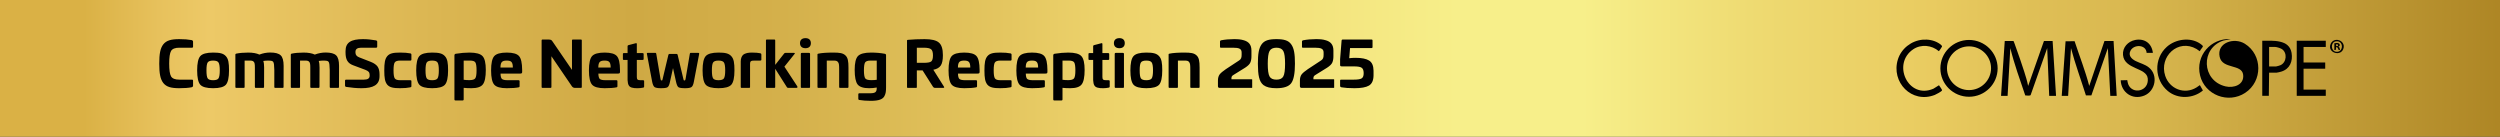 <svg width="1280" height="70" viewBox="0 0 1280 70" fill="none" xmlns="http://www.w3.org/2000/svg">
<rect x="0" y="0" width="1280" height="70" fill="#333333" stroke="none"/>
<rect width="1280" height="70" fill="url(#paint0_linear_348_511)"/>
<path d="M91.808 20.04C94.272 20.04 96.352 20.2 98.112 20.52C98.592 20.648 98.848 20.936 98.848 21.384V23.944C98.848 24.264 98.688 24.424 98.368 24.424H91.808C89.664 24.424 88.256 24.968 87.584 26.088C86.944 27.208 86.624 29.352 86.624 32.584C86.624 35.816 86.944 37.992 87.584 39.112C88.256 40.232 89.664 40.776 91.808 40.776H98.368C98.688 40.776 98.848 40.936 98.848 41.256V43.848C98.848 44.264 98.592 44.552 98.112 44.68C96.544 45 94.432 45.16 91.808 45.16C87.616 45.16 85.248 44.52 83.616 42.504C82.048 40.456 81.536 37.576 81.536 32.584C81.536 27.592 82.048 24.712 83.616 22.696C85.248 20.68 87.616 20.04 91.808 20.04ZM109.099 26.92C112.555 26.92 114.379 27.336 115.659 28.776C116.939 30.184 117.259 32.232 117.259 36.04C117.259 39.72 116.715 42.152 115.659 43.368C114.603 44.552 112.395 45.16 109.099 45.16C105.803 45.16 103.595 44.552 102.539 43.368C101.483 42.152 100.939 39.72 100.939 36.04C100.939 32.36 101.483 29.928 102.539 28.744C103.595 27.528 105.803 26.92 109.099 26.92ZM109.099 31.016C107.659 31.016 106.731 31.336 106.315 32.008C105.899 32.648 105.707 33.992 105.707 36.04C105.707 38.088 105.899 39.432 106.315 40.104C106.731 40.744 107.659 41.064 109.099 41.064C110.539 41.064 111.467 40.744 111.883 40.104C112.299 39.432 112.523 38.088 112.523 36.04C112.523 33.992 112.299 32.648 111.883 32.008C111.467 31.336 110.539 31.016 109.099 31.016ZM138.369 26.888C140.929 26.888 142.721 27.368 143.713 28.328C144.705 29.256 145.217 31.048 145.217 33.704L145.185 44.488C145.185 44.84 145.025 45 144.705 45H140.929C140.609 45 140.449 44.84 140.449 44.488V35.816C140.289 31.112 140.161 31.144 137.409 31.016C136.481 31.016 135.617 31.08 134.817 31.208C135.105 32.04 135.233 33.16 135.233 34.6L135.201 44.488C135.201 44.84 135.041 45 134.753 45H130.945C130.657 45 130.497 44.84 130.497 44.488V34.728C130.497 32.904 130.401 32.04 129.857 31.56C129.313 31.048 128.833 31.016 127.425 31.016H125.249V44.488C125.249 44.84 125.089 45 124.769 45H120.993C120.673 45 120.513 44.84 120.513 44.488V27.944C120.513 27.688 120.641 27.528 120.929 27.464C122.593 27.112 124.641 26.92 127.073 26.92C129.473 26.92 131.393 27.272 132.801 27.944C134.625 27.24 136.481 26.888 138.369 26.888ZM166.744 26.888C169.304 26.888 171.096 27.368 172.088 28.328C173.08 29.256 173.592 31.048 173.592 33.704L173.56 44.488C173.56 44.84 173.4 45 173.08 45H169.304C168.984 45 168.824 44.84 168.824 44.488V35.816C168.664 31.112 168.536 31.144 165.784 31.016C164.856 31.016 163.992 31.08 163.192 31.208C163.48 32.04 163.608 33.16 163.608 34.6L163.576 44.488C163.576 44.84 163.416 45 163.128 45H159.32C159.032 45 158.872 44.84 158.872 44.488V34.728C158.872 32.904 158.776 32.04 158.232 31.56C157.688 31.048 157.208 31.016 155.8 31.016H153.624V44.488C153.624 44.84 153.464 45 153.144 45H149.368C149.048 45 148.888 44.84 148.888 44.488V27.944C148.888 27.688 149.016 27.528 149.304 27.464C150.968 27.112 153.016 26.92 155.448 26.92C157.848 26.92 159.768 27.272 161.176 27.944C163 27.24 164.856 26.888 166.744 26.888ZM185.871 20.04C187.951 20.04 190.191 20.264 192.559 20.68C192.943 20.808 193.135 21 193.135 21.256V23.848C193.135 24.232 192.943 24.424 192.527 24.424H184.943C182.991 24.424 181.999 25.128 181.999 26.504V26.952C181.999 28.072 182.639 28.872 183.887 29.352L189.871 31.688C191.471 32.328 192.623 33.128 193.295 34.056C193.967 34.984 194.319 36.328 194.319 38.12V39.016C194.319 43.496 191.087 45.16 185.103 45.16C182.639 45.16 180.015 44.936 177.199 44.488C176.847 44.392 176.655 44.168 176.655 43.784V41.352C176.655 40.968 176.847 40.776 177.263 40.776H186.351C188.303 40.776 189.263 40.104 189.263 38.792V38.376C189.263 37 188.655 36.36 186.959 35.72L180.719 33.384C178.031 32.36 176.911 30.536 176.911 26.856V26.152C176.911 21.64 179.855 20.04 185.871 20.04ZM204.879 26.92C206.991 26.92 208.719 27.048 210.095 27.336C210.447 27.4 210.639 27.624 210.639 27.976V30.504C210.639 30.856 210.447 31.016 210.095 31.016H204.879C203.439 31.016 202.511 31.336 202.095 31.976C201.679 32.616 201.487 33.96 201.487 36.04C201.487 38.088 201.679 39.432 202.095 40.104C202.511 40.744 203.439 41.064 204.879 41.064H210.095C210.447 41.064 210.639 41.224 210.639 41.544V44.104C210.639 44.456 210.447 44.648 210.095 44.712C208.751 45 207.023 45.16 204.879 45.16C201.391 45.16 199.503 44.776 198.255 43.336C197.071 41.832 196.751 39.88 196.751 36.04C196.751 32.2 197.071 30.216 198.255 28.776C199.503 27.272 201.391 26.92 204.879 26.92ZM221.255 26.92C224.711 26.92 226.535 27.336 227.815 28.776C229.095 30.184 229.415 32.232 229.415 36.04C229.415 39.72 228.871 42.152 227.815 43.368C226.759 44.552 224.551 45.16 221.255 45.16C217.959 45.16 215.751 44.552 214.695 43.368C213.639 42.152 213.095 39.72 213.095 36.04C213.095 32.36 213.639 29.928 214.695 28.744C215.751 27.528 217.959 26.92 221.255 26.92ZM221.255 31.016C219.815 31.016 218.887 31.336 218.471 32.008C218.055 32.648 217.863 33.992 217.863 36.04C217.863 38.088 218.055 39.432 218.471 40.104C218.887 40.744 219.815 41.064 221.255 41.064C222.695 41.064 223.623 40.744 224.039 40.104C224.455 39.432 224.679 38.088 224.679 36.04C224.679 33.992 224.455 32.648 224.039 32.008C223.623 31.336 222.695 31.016 221.255 31.016ZM240.381 26.92C243.741 26.92 245.949 27.528 247.069 28.744C248.189 29.928 248.733 32.296 248.733 35.784C248.733 39.464 248.221 41.96 247.197 43.24C246.205 44.52 244.253 45.16 241.341 45.16C239.837 45.16 238.525 45.096 237.405 44.968V50.952C237.405 51.272 237.245 51.432 236.925 51.432H233.149C232.829 51.432 232.669 51.272 232.669 50.952V28.328C232.669 27.912 232.893 27.624 233.341 27.528C235.901 27.112 238.237 26.92 240.381 26.92ZM240.605 31.016H237.405V40.84C238.333 40.968 239.293 41.032 240.285 41.032C241.885 41.032 242.909 40.712 243.325 40.104C243.773 39.496 243.997 38.12 243.997 36.04C243.997 34.024 243.805 32.68 243.421 32.008C243.037 31.336 242.109 31.016 240.605 31.016ZM259.47 26.92C262.639 26.92 264.719 27.528 265.743 28.712C266.799 29.896 267.311 32.264 267.343 35.816V36.808C267.343 37.448 267.119 37.672 266.319 37.672H256.271C256.303 39.08 256.527 40.008 257.007 40.424C257.487 40.84 258.447 41.064 259.887 41.064H265.551C265.871 41.064 266.031 41.224 266.031 41.544V44.2C266.031 44.488 265.871 44.68 265.583 44.712C264.143 45 262.127 45.16 259.47 45.16C256.239 45.16 254.095 44.552 253.039 43.336C251.983 42.12 251.439 39.688 251.439 36.04C251.439 32.36 251.983 29.928 253.039 28.744C254.095 27.528 256.239 26.92 259.47 26.92ZM259.47 31.016C257.039 31.016 256.271 31.784 256.239 34.568H262.575C262.543 31.784 261.807 31.016 259.47 31.016ZM293.335 20.232H297.399C297.719 20.232 297.879 20.392 297.879 20.744V44.488C297.879 44.84 297.719 45 297.399 45H294.423C293.751 45 293.207 44.744 292.823 44.2L282.327 28.808V44.488C282.327 44.84 282.167 45 281.847 45H277.783C277.463 45 277.303 44.84 277.303 44.488V20.744C277.303 20.392 277.463 20.232 277.783 20.232H280.951C282.295 20.36 282.295 20.424 282.935 21.288L292.855 35.784V20.744C292.855 20.392 293.015 20.232 293.335 20.232ZM309.564 26.92C312.732 26.92 314.812 27.528 315.836 28.712C316.892 29.896 317.404 32.264 317.436 35.816V36.808C317.436 37.448 317.212 37.672 316.412 37.672H306.364C306.396 39.08 306.62 40.008 307.1 40.424C307.58 40.84 308.54 41.064 309.98 41.064H315.644C315.964 41.064 316.124 41.224 316.124 41.544V44.2C316.124 44.488 315.964 44.68 315.676 44.712C314.236 45 312.22 45.16 309.564 45.16C306.332 45.16 304.188 44.552 303.132 43.336C302.076 42.12 301.532 39.688 301.532 36.04C301.532 32.36 302.076 29.928 303.132 28.744C304.188 27.528 306.332 26.92 309.564 26.92ZM309.564 31.016C307.132 31.016 306.364 31.784 306.332 34.568H312.668C312.636 31.784 311.9 31.016 309.564 31.016ZM321.769 23.112L325.545 22.12C325.897 22.024 326.057 22.184 326.057 22.6V27.176H329.001C329.353 27.176 329.545 27.336 329.545 27.656V30.216C329.545 30.536 329.353 30.696 329.001 30.696H326.057V39.432C326.057 40.744 326.505 41.064 327.945 41.064H329.257C329.609 41.064 329.801 41.224 329.801 41.544V44.264C329.801 44.616 329.641 44.808 329.289 44.872C328.329 45.064 327.433 45.16 326.569 45.16C325.193 45.16 324.617 45.16 323.561 44.872C322.057 44.456 321.449 43.464 321.321 41.032V30.696H319.433C319.081 30.696 318.921 30.536 318.921 30.216V27.656C318.921 27.336 319.081 27.176 319.433 27.176H321.321V23.624C321.321 23.336 321.481 23.176 321.769 23.112ZM353.542 27.08H357.606C357.894 27.08 358.022 27.24 357.99 27.528L355.238 41.96C354.982 43.336 354.566 44.232 353.99 44.616C353.446 44.968 352.39 45.16 350.854 45.16C349.03 45.16 347.878 45 347.366 44.648C346.885 44.296 346.47 43.4 346.15 41.96L344.582 34.856L343.014 41.96C342.726 43.4 342.31 44.296 341.798 44.648C341.318 45 340.166 45.16 338.342 45.16C336.806 45.16 335.75 44.968 335.174 44.616C334.63 44.232 334.214 43.336 333.926 41.96L331.206 27.528C331.142 27.24 331.27 27.08 331.59 27.08H335.654C335.814 27.08 335.942 27.24 336.006 27.528L338.214 40.584C338.342 41.096 338.438 41.192 338.726 41.192C339.078 41.192 339.142 41.128 339.238 40.584L342.214 28.072C342.31 27.784 342.47 27.624 342.726 27.624H346.47C346.726 27.624 346.885 27.784 346.95 28.072L349.926 40.584C350.054 41.128 350.086 41.192 350.438 41.192C350.726 41.192 350.854 41.096 350.982 40.584L353.19 27.528C353.254 27.24 353.382 27.08 353.542 27.08ZM367.88 26.92C371.336 26.92 373.16 27.336 374.44 28.776C375.72 30.184 376.04 32.232 376.04 36.04C376.04 39.72 375.496 42.152 374.44 43.368C373.384 44.552 371.176 45.16 367.88 45.16C364.584 45.16 362.376 44.552 361.32 43.368C360.264 42.152 359.72 39.72 359.72 36.04C359.72 32.36 360.264 29.928 361.32 28.744C362.376 27.528 364.584 26.92 367.88 26.92ZM367.88 31.016C366.44 31.016 365.512 31.336 365.096 32.008C364.68 32.648 364.488 33.992 364.488 36.04C364.488 38.088 364.68 39.432 365.096 40.104C365.512 40.744 366.44 41.064 367.88 41.064C369.32 41.064 370.248 40.744 370.664 40.104C371.08 39.432 371.304 38.088 371.304 36.04C371.304 33.992 371.08 32.648 370.664 32.008C370.248 31.336 369.32 31.016 367.88 31.016ZM385.054 26.92C386.878 26.92 388.286 27.048 389.31 27.272C389.662 27.368 389.822 27.56 389.822 27.912V30.536C389.822 30.856 389.63 31.016 389.278 31.016H386.27C384.51 31.016 384.03 31.336 384.03 32.648V44.488C384.03 44.84 383.87 45 383.55 45H379.742C379.422 45 379.262 44.84 379.262 44.488V31.432C379.262 29.896 379.774 28.744 380.446 28.104C381.63 27.112 383.262 26.92 385.054 26.92ZM392.65 20.232H396.426C396.746 20.232 396.906 20.392 396.906 20.744V33.224L401.482 27.4C401.642 27.176 401.866 27.08 402.154 27.08H406.474C407.018 27.08 407.114 27.272 406.762 27.688L401.61 34.12L408.17 44.136C408.49 44.712 408.298 45 407.626 45H403.594C403.242 45 403.018 44.872 402.89 44.648L396.906 35.208V44.488C396.906 44.84 396.746 45 396.426 45H392.65C392.33 45 392.17 44.84 392.17 44.488V20.744C392.17 20.392 392.33 20.232 392.65 20.232ZM412.414 19.528C414.174 19.528 415.166 20.456 415.166 22.088C415.166 23.72 414.174 24.68 412.414 24.68C410.622 24.68 409.598 23.72 409.598 22.088C409.598 20.456 410.622 19.528 412.414 19.528ZM410.494 27.08H414.27C414.59 27.08 414.75 27.24 414.75 27.56V44.488C414.75 44.84 414.59 45 414.27 45H410.494C410.174 45 410.014 44.84 410.014 44.488V27.56C410.014 27.24 410.174 27.08 410.494 27.08ZM426.672 26.92C429.904 26.92 431.568 27.176 432.816 28.328C434.096 29.48 434.416 31.272 434.416 34.6V44.488C434.416 44.84 434.256 45 433.904 45H430.128C429.808 45 429.648 44.84 429.648 44.488V35.816C429.648 33.416 429.616 32.392 429.008 31.72C428.464 31.048 427.888 31.016 426.224 31.016H423.312V44.488C423.312 44.84 423.152 45 422.832 45H419.024C418.704 45 418.544 44.84 418.544 44.488V27.944C418.544 27.56 418.704 27.528 419.024 27.464C420.656 27.112 423.184 26.92 426.672 26.92ZM445.947 26.92C448.411 26.92 450.779 27.112 452.987 27.528C453.435 27.592 453.659 27.848 453.659 28.328V44.616C453.659 46.696 453.499 47.944 452.859 49.128C452.027 50.856 449.883 51.624 445.819 51.624C443.611 51.624 441.627 51.464 439.899 51.176C439.611 51.144 439.451 50.952 439.451 50.664V48.232C439.451 47.912 439.611 47.752 439.899 47.752H445.403C448.187 47.752 448.891 47.144 448.891 45V44.808C447.643 45.032 446.331 45.16 444.987 45.16C442.075 45.16 440.123 44.52 439.099 43.24C438.107 41.96 437.595 39.464 437.595 35.784C437.595 32.264 438.139 29.896 439.259 28.712C440.379 27.528 442.587 26.92 445.947 26.92ZM448.891 40.84V31.016H445.723C444.251 31.016 443.323 31.336 442.907 32.008C442.523 32.68 442.331 33.992 442.331 36.008C442.331 38.088 442.555 39.464 442.971 40.104C443.419 40.712 444.443 41.032 446.043 41.032C447.227 41.032 448.155 40.968 448.891 40.84ZM473.389 20.04C476.941 20.04 479.373 20.616 480.717 21.8C482.093 22.952 482.765 25.096 482.765 28.264C482.765 30.664 482.413 32.424 481.677 33.544C480.941 34.632 479.693 35.368 477.869 35.72L483.309 44.36C483.565 44.712 483.405 45 482.925 45H478.893C478.221 45 477.965 44.808 477.613 44.296L472.365 36.04H469.421V44.488C469.421 44.904 469.325 45 468.941 45H464.877C464.493 45 464.397 44.904 464.397 44.488V20.84C464.397 20.488 464.493 20.424 464.877 20.392C467.469 20.168 470.285 20.04 473.389 20.04ZM472.877 24.424H469.421V32.168H472.877C474.829 32.168 476.141 31.944 476.749 31.496C477.357 31.016 477.677 29.992 477.677 28.392C477.677 26.792 477.357 25.736 476.717 25.224C476.077 24.68 474.797 24.424 472.877 24.424ZM493.689 26.92C496.857 26.92 498.937 27.528 499.961 28.712C501.017 29.896 501.529 32.264 501.561 35.816V36.808C501.561 37.448 501.337 37.672 500.537 37.672H490.489C490.521 39.08 490.745 40.008 491.225 40.424C491.705 40.84 492.665 41.064 494.105 41.064H499.769C500.089 41.064 500.249 41.224 500.249 41.544V44.2C500.249 44.488 500.089 44.68 499.801 44.712C498.361 45 496.345 45.16 493.689 45.16C490.457 45.16 488.313 44.552 487.257 43.336C486.201 42.12 485.657 39.688 485.657 36.04C485.657 32.36 486.201 29.928 487.257 28.744C488.313 27.528 490.457 26.92 493.689 26.92ZM493.689 31.016C491.257 31.016 490.489 31.784 490.457 34.568H496.793C496.761 31.784 496.025 31.016 493.689 31.016ZM512.16 26.92C514.272 26.92 516 27.048 517.376 27.336C517.728 27.4 517.92 27.624 517.92 27.976V30.504C517.92 30.856 517.728 31.016 517.376 31.016H512.16C510.72 31.016 509.792 31.336 509.376 31.976C508.96 32.616 508.768 33.96 508.768 36.04C508.768 38.088 508.96 39.432 509.376 40.104C509.792 40.744 510.72 41.064 512.16 41.064H517.376C517.728 41.064 517.92 41.224 517.92 41.544V44.104C517.92 44.456 517.728 44.648 517.376 44.712C516.032 45 514.304 45.16 512.16 45.16C508.672 45.16 506.784 44.776 505.536 43.336C504.352 41.832 504.032 39.88 504.032 36.04C504.032 32.2 504.352 30.216 505.536 28.776C506.784 27.272 508.672 26.92 512.16 26.92ZM528.408 26.92C531.576 26.92 533.656 27.528 534.68 28.712C535.736 29.896 536.248 32.264 536.28 35.816V36.808C536.28 37.448 536.056 37.672 535.256 37.672H525.208C525.24 39.08 525.464 40.008 525.944 40.424C526.424 40.84 527.384 41.064 528.824 41.064H534.488C534.808 41.064 534.968 41.224 534.968 41.544V44.2C534.968 44.488 534.808 44.68 534.52 44.712C533.08 45 531.064 45.16 528.408 45.16C525.176 45.16 523.032 44.552 521.976 43.336C520.92 42.12 520.376 39.688 520.376 36.04C520.376 32.36 520.92 29.928 521.976 28.744C523.032 27.528 525.176 26.92 528.408 26.92ZM528.408 31.016C525.976 31.016 525.208 31.784 525.176 34.568H531.512C531.48 31.784 530.744 31.016 528.408 31.016ZM546.975 26.92C550.335 26.92 552.543 27.528 553.663 28.744C554.783 29.928 555.327 32.296 555.327 35.784C555.327 39.464 554.815 41.96 553.791 43.24C552.799 44.52 550.847 45.16 547.935 45.16C546.431 45.16 545.119 45.096 543.999 44.968V50.952C543.999 51.272 543.839 51.432 543.519 51.432H539.743C539.423 51.432 539.263 51.272 539.263 50.952V28.328C539.263 27.912 539.487 27.624 539.935 27.528C542.495 27.112 544.831 26.92 546.975 26.92ZM547.199 31.016H543.999V40.84C544.927 40.968 545.887 41.032 546.879 41.032C548.479 41.032 549.503 40.712 549.919 40.104C550.367 39.496 550.591 38.12 550.591 36.04C550.591 34.024 550.399 32.68 550.015 32.008C549.631 31.336 548.703 31.016 547.199 31.016ZM560.144 23.112L563.92 22.12C564.272 22.024 564.432 22.184 564.432 22.6V27.176H567.376C567.728 27.176 567.92 27.336 567.92 27.656V30.216C567.92 30.536 567.728 30.696 567.376 30.696H564.432V39.432C564.432 40.744 564.88 41.064 566.32 41.064H567.632C567.984 41.064 568.176 41.224 568.176 41.544V44.264C568.176 44.616 568.016 44.808 567.664 44.872C566.704 45.064 565.808 45.16 564.944 45.16C563.568 45.16 562.992 45.16 561.936 44.872C560.432 44.456 559.824 43.464 559.696 41.032V30.696H557.808C557.456 30.696 557.296 30.536 557.296 30.216V27.656C557.296 27.336 557.456 27.176 557.808 27.176H559.696V23.624C559.696 23.336 559.856 23.176 560.144 23.112ZM573.133 19.528C574.893 19.528 575.885 20.456 575.885 22.088C575.885 23.72 574.893 24.68 573.133 24.68C571.341 24.68 570.317 23.72 570.317 22.088C570.317 20.456 571.341 19.528 573.133 19.528ZM571.213 27.08H574.989C575.309 27.08 575.469 27.24 575.469 27.56V44.488C575.469 44.84 575.309 45 574.989 45H571.213C570.893 45 570.733 44.84 570.733 44.488V27.56C570.733 27.24 570.893 27.08 571.213 27.08ZM586.911 26.92C590.367 26.92 592.191 27.336 593.471 28.776C594.751 30.184 595.071 32.232 595.071 36.04C595.071 39.72 594.527 42.152 593.471 43.368C592.415 44.552 590.207 45.16 586.911 45.16C583.615 45.16 581.407 44.552 580.351 43.368C579.295 42.152 578.751 39.72 578.751 36.04C578.751 32.36 579.295 29.928 580.351 28.744C581.407 27.528 583.615 26.92 586.911 26.92ZM586.911 31.016C585.471 31.016 584.543 31.336 584.127 32.008C583.711 32.648 583.519 33.992 583.519 36.04C583.519 38.088 583.711 39.432 584.127 40.104C584.543 40.744 585.471 41.064 586.911 41.064C588.351 41.064 589.279 40.744 589.695 40.104C590.111 39.432 590.335 38.088 590.335 36.04C590.335 33.992 590.111 32.648 589.695 32.008C589.279 31.336 588.351 31.016 586.911 31.016ZM606.454 26.92C609.686 26.92 611.35 27.176 612.597 28.328C613.878 29.48 614.198 31.272 614.198 34.6V44.488C614.198 44.84 614.038 45 613.686 45H609.91C609.59 45 609.43 44.84 609.43 44.488V35.816C609.43 33.416 609.398 32.392 608.79 31.72C608.246 31.048 607.67 31.016 606.006 31.016H603.094V44.488C603.094 44.84 602.934 45 602.614 45H598.806C598.486 45 598.326 44.84 598.326 44.488V27.944C598.326 27.56 598.486 27.528 598.806 27.464C600.438 27.112 602.966 26.92 606.454 26.92ZM631.778 20.04C633.858 20.04 635.298 20.136 636.93 20.648C639.266 21.352 640.738 22.824 640.738 25.864V28.776C640.738 30.088 640.546 31.176 640.162 32.04C639.778 32.904 638.882 33.768 637.506 34.664L631.778 38.216C630.786 38.76 630.498 39.208 630.498 40.008V40.584H640.866C641.026 40.584 641.122 40.648 641.122 40.776V44.808C641.122 44.936 641.058 45 640.898 45H624.45C623.874 45 623.586 44.712 623.586 44.104V41.224C623.586 39.944 623.874 38.92 624.418 38.152C624.994 37.384 626.082 36.456 627.65 35.4L634.466 30.92C635.458 30.248 635.714 29.512 635.714 28.008V26.92C635.714 24.968 634.466 24.424 631.234 24.424H625.026C624.77 24.424 624.642 24.296 624.642 24.072V21.32C624.642 20.936 624.834 20.712 625.25 20.616C627.298 20.232 629.474 20.04 631.778 20.04ZM663.012 32.648C663.012 37.544 662.372 40.872 661.092 42.6C659.844 44.296 657.316 45.16 653.54 45.16C650.436 45.16 648.42 44.68 646.884 43.56C644.644 41.736 644.068 38.536 644.036 32.648C644.036 27.624 644.484 24.776 645.924 22.728C647.364 20.68 649.668 20.04 653.54 20.04C657.412 20.04 659.684 20.68 661.124 22.728C662.564 24.776 663.012 27.624 663.012 32.648ZM653.54 24.424C651.78 24.424 650.596 25 649.988 26.152C649.38 27.272 649.092 29.448 649.092 32.648C649.092 35.816 649.38 37.992 649.988 39.112C650.596 40.232 651.78 40.776 653.54 40.776C655.3 40.776 656.452 40.232 657.06 39.112C657.668 37.992 657.956 35.816 657.956 32.648C657.956 29.448 657.668 27.272 657.06 26.152C656.452 25 655.3 24.424 653.54 24.424ZM673.747 20.04C675.827 20.04 677.267 20.136 678.899 20.648C681.235 21.352 682.707 22.824 682.707 25.864V28.776C682.707 30.088 682.515 31.176 682.131 32.04C681.747 32.904 680.851 33.768 679.475 34.664L673.747 38.216C672.755 38.76 672.467 39.208 672.467 40.008V40.584H682.835C682.995 40.584 683.091 40.648 683.091 40.776V44.808C683.091 44.936 683.027 45 682.867 45H666.419C665.843 45 665.555 44.712 665.555 44.104V41.224C665.555 39.944 665.843 38.92 666.387 38.152C666.963 37.384 668.051 36.456 669.619 35.4L676.435 30.92C677.427 30.248 677.683 29.512 677.683 28.008V26.92C677.683 24.968 676.435 24.424 673.203 24.424H666.995C666.739 24.424 666.611 24.296 666.611 24.072V21.32C666.611 20.936 666.803 20.712 667.219 20.616C669.266 20.232 671.443 20.04 673.747 20.04ZM687.413 20.232H702.261C702.581 20.232 702.741 20.392 702.741 20.712V24.136C702.741 24.456 702.581 24.616 702.261 24.616H691.221L690.805 29.8C691.765 29.672 692.853 29.608 694.069 29.608C697.237 29.608 699.541 30.088 701.013 31.016C702.485 31.944 703.221 33.672 703.253 36.2V38.6C703.221 41.16 702.453 42.888 700.917 43.816C699.381 44.712 696.917 45.16 693.493 45.16C690.709 45.16 688.501 45 686.869 44.712C686.389 44.616 686.133 44.36 686.133 43.976V41.192C686.133 40.904 686.293 40.776 686.613 40.776H693.173C695.189 40.776 696.533 40.552 697.205 40.104C697.877 39.656 698.197 38.792 698.197 37.544V37.288C698.165 36.008 697.845 35.144 697.173 34.696C696.533 34.216 695.189 33.992 693.173 33.992H686.997C686.421 33.992 686.133 33.768 686.133 33.352V30.312L686.901 20.712C686.933 20.392 687.125 20.232 687.413 20.232Z" fill="black"/>
<path d="M1199.99 23.319C1199.96 23.596 1200.03 23.917 1199.99 24.188C1199.2 29.471 1191.2 27.142 1193.32 22.419C1194.73 19.283 1199.37 19.988 1199.99 23.319ZM1195.87 21.184C1193.24 21.632 1193.27 26.065 1195.99 26.493C1199.99 27.123 1200.19 20.448 1195.87 21.184Z" fill="black"/>
<path d="M1142.23 19.994L1138.41 20.756C1126.63 24.579 1127.12 41.285 1139.46 44.225C1143.7 45.233 1149.09 43.419 1148.5 38.294C1147.86 32.651 1137.87 35.542 1136.47 29.119C1134.86 21.827 1143.89 18.962 1149.37 22.4C1158.52 28.137 1158.53 41.625 1149.52 47.544C1140.82 53.255 1128.87 48.633 1126.44 38.634C1123.99 28.577 1131.94 19.39 1142.24 20.001L1142.23 19.994Z" fill="black"/>
<path d="M1055.61 49.068L1057.57 21.14L1062.19 21.09C1064.69 28.728 1067.67 36.216 1069.69 44.005L1077.48 21.002H1082.15L1083.75 49.068H1080.47L1079.23 24.623L1070.79 48.841H1067.99C1065.45 40.768 1062.5 32.815 1060.34 24.623L1058.89 49.074H1055.61L1055.61 49.068Z" fill="black"/>
<path d="M1030.89 21.002C1031.04 21.046 1031.86 23.451 1031.99 23.823C1033.5 28.011 1035.05 32.425 1036.4 36.663C1037.17 39.074 1037.93 41.518 1038.41 44.005L1046.5 21.002H1050.94L1052.69 49.068H1049.19L1048.17 24.623L1039.68 48.684C1039.4 49.143 1037.5 48.892 1036.93 48.86C1034.24 40.844 1031.29 32.853 1029.28 24.623L1027.89 49.074H1024.54L1026.43 21.008H1030.87L1030.89 21.002Z" fill="black"/>
<path d="M1022.79 35C1022.79 43.029 1016.22 49.54 1008.13 49.54C1000.04 49.54 993.472 43.029 993.472 35C993.472 26.971 1000.03 20.454 1008.13 20.454C1016.23 20.454 1022.79 26.965 1022.79 34.994V35ZM1019.42 34.931C1019.42 28.747 1014.37 23.735 1008.14 23.735C1001.91 23.735 996.854 28.747 996.854 34.931C996.854 41.115 1001.91 46.127 1008.14 46.127C1014.37 46.127 1019.42 41.115 1019.42 34.931Z" fill="black"/>
<path d="M1190.8 20.857V24.043H1179.42V31.997H1190.51V35.177H1179.42V45.882H1190.8V49.068H1175.93V20.857H1190.8Z" fill="black"/>
<path d="M1102.28 27.078H1099.07C1098.84 22.708 1092.5 22.545 1090.78 26.021C1089.57 28.489 1091.41 30.221 1093.47 31.253C1095.77 32.406 1098.25 32.91 1100.3 34.603C1105.11 38.564 1103.58 46.65 1097.85 48.948C1091.85 51.36 1086.06 47.374 1085.8 41.115L1089.16 41.033C1089.34 41.751 1089.33 42.324 1089.61 43.048C1091.72 48.608 1100.34 46.832 1099.65 40.176C1099.06 34.459 1087.68 35.674 1086.98 28.149C1086.63 24.314 1089.54 21.172 1093.2 20.467C1098.06 19.528 1101.74 22.23 1102.27 27.078H1102.28Z" fill="black"/>
<path d="M1126.34 26.21C1126.24 26.279 1124.9 25.234 1124.64 25.082C1115.19 19.61 1105.34 28.98 1108.59 38.829C1110.8 45.51 1118.42 48.589 1124.58 44.792L1126.34 43.577L1127.89 46.329C1122.88 50.548 1115.06 50.85 1109.94 46.612C1102.98 40.838 1102.65 30.026 1109.42 23.974C1113.85 20.013 1121.35 18.88 1126.42 22.312C1126.76 22.545 1127.99 23.401 1127.89 23.766C1127.7 24.421 1126.51 25.441 1126.34 26.222L1126.34 26.21Z" fill="black"/>
<path d="M984.418 20.322C987.147 20.082 990.066 20.58 992.421 21.991C992.928 22.293 994.536 23.275 994.296 23.886C994.22 24.075 992.833 26.203 992.687 26.203C989.059 23.093 983.626 22.526 979.587 25.221C968.506 32.62 976.927 51.001 989.895 45.428L992.763 43.64C993.01 44.162 994.492 45.863 994.302 46.316C994.068 46.87 991.288 48.337 990.617 48.602C978.801 53.23 968.094 42.047 971.716 30.435C973.438 24.912 978.605 20.838 984.418 20.322Z" fill="black"/>
<path d="M1158.28 20.857C1163.67 20.857 1172.08 20.083 1173.28 27.022C1174.03 31.329 1172.41 35.328 1168.02 36.663C1167.56 36.801 1166.02 37.198 1165.64 37.198H1161.78L1161.64 49.062H1158.28V20.857ZM1161.78 34.024H1165.35C1165.64 34.024 1167.28 33.527 1167.61 33.376C1170.81 31.94 1171.19 26.902 1168.25 25.082C1167.57 24.667 1165.68 24.043 1164.92 24.043H1161.78V34.024Z" fill="black"/>
<path d="M1195.18 22.161C1195.94 22.085 1196.66 21.839 1197.4 22.192C1198.15 22.545 1198.23 23.584 1197.37 23.754V24.037C1197.99 24.131 1197.9 25.089 1198.09 25.555C1196.62 26.052 1197.56 23.892 1196.05 24.182L1195.99 25.492L1195.18 25.63V22.161ZM1196.05 23.609C1196.51 23.622 1197.15 23.735 1197.08 23.099C1197.12 22.797 1196.38 22.52 1196.19 22.658L1196.06 23.609H1196.05Z" fill="black"/>
<defs>
<linearGradient id="paint0_linear_348_511" x1="4.674" y1="34.072" x2="1283.1" y2="34.072" gradientUnits="userSpaceOnUse">
<stop stop-color="#DAB145"/>
<stop offset="0.03" stop-color="#DAB145"/>
<stop offset="0.06" stop-color="#E7C15C"/>
<stop offset="0.08" stop-color="#EDC967"/>
<stop offset="0.17" stop-color="#DBB652"/>
<stop offset="0.25" stop-color="#CFA944"/>
<stop offset="0.31" stop-color="#D4B04B"/>
<stop offset="0.4" stop-color="#E4C660"/>
<stop offset="0.44" stop-color="#EDD36C"/>
<stop offset="0.58" stop-color="#F7EF8A"/>
<stop offset="0.63" stop-color="#F7EF8A"/>
<stop offset="0.7" stop-color="#EEDA71"/>
<stop offset="0.77" stop-color="#E9CB60"/>
<stop offset="0.81" stop-color="#DFBF56"/>
<stop offset="0.85" stop-color="#D9B850"/>
<stop offset="1" stop-color="#AD8524"/>
</linearGradient>
</defs>
</svg>
